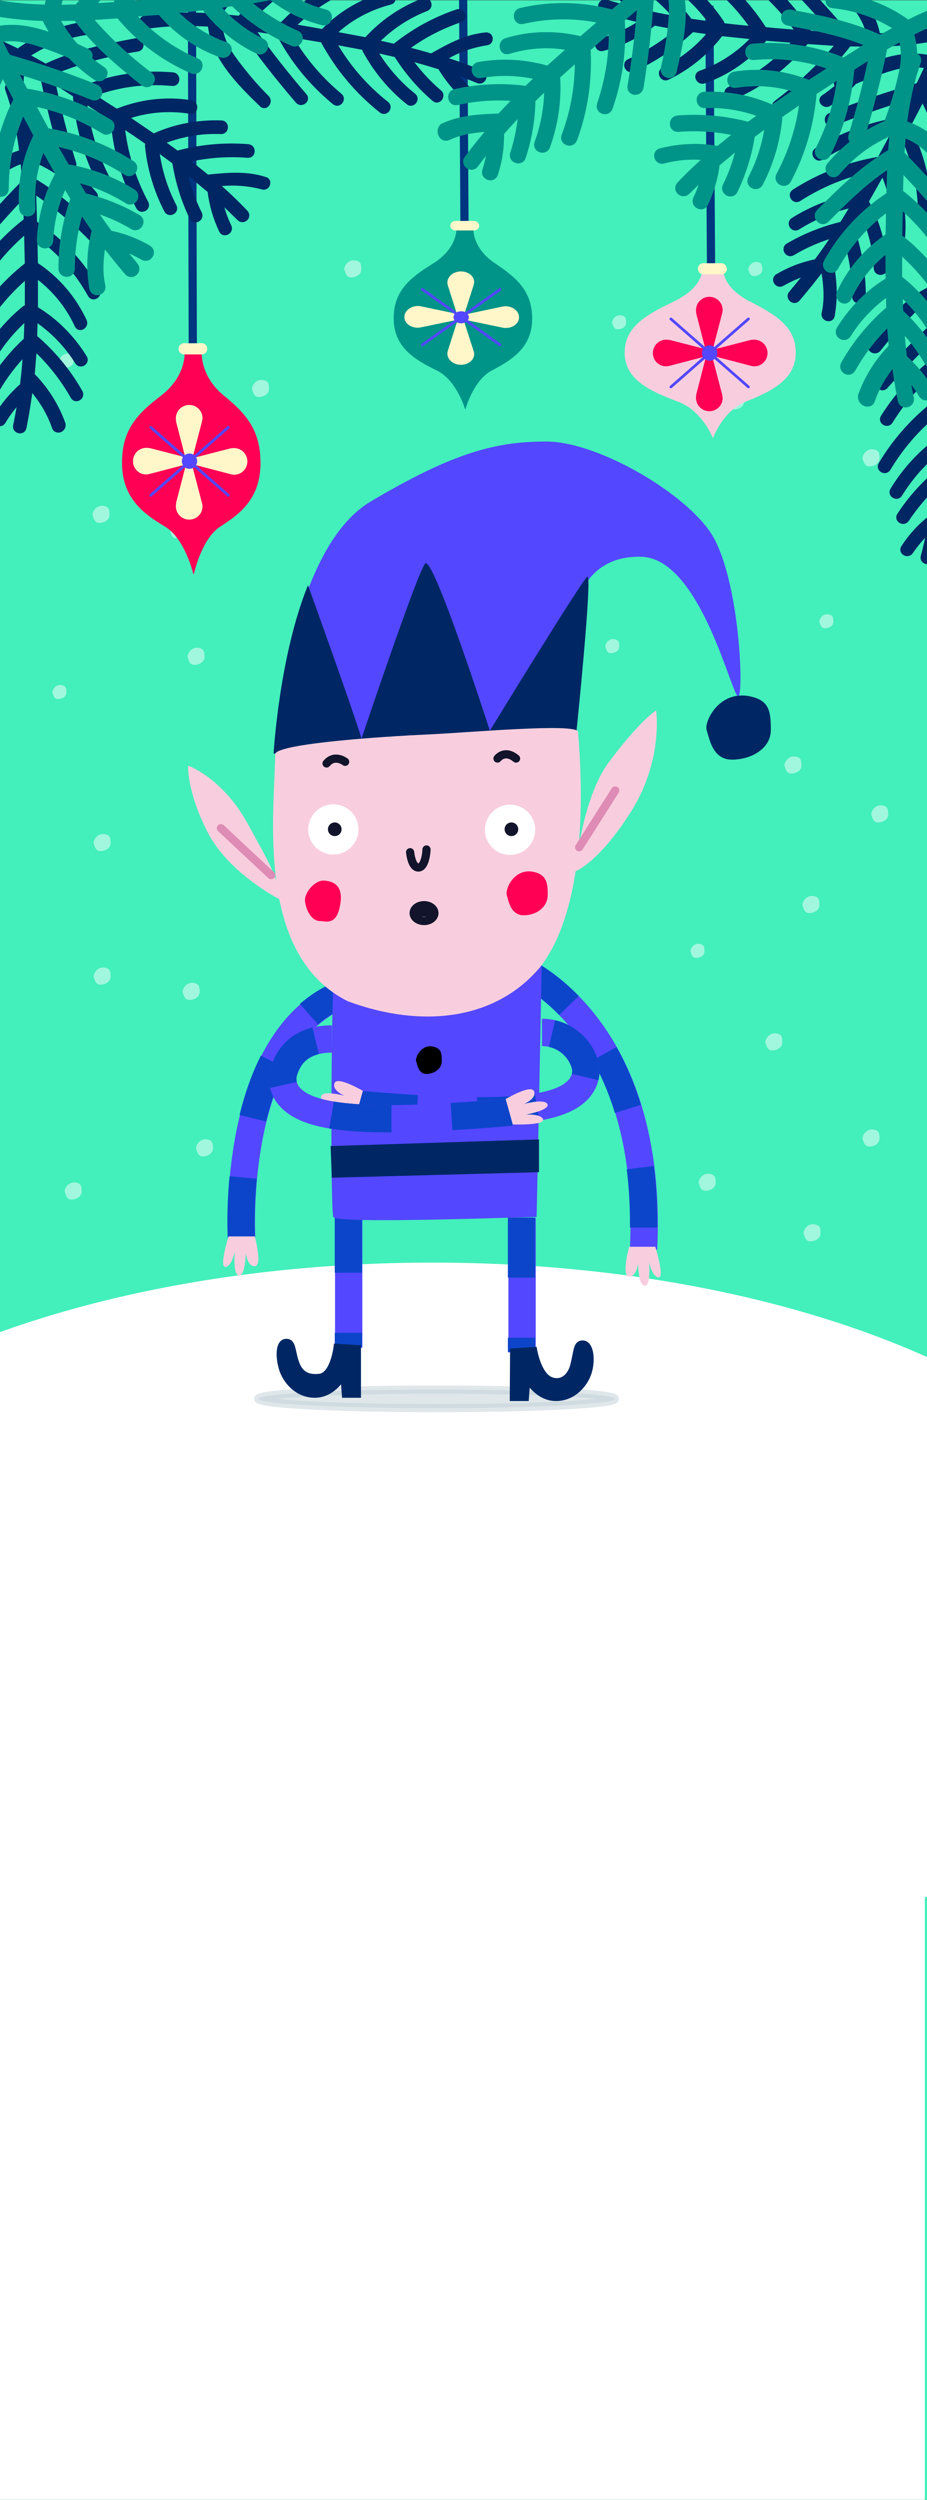 <?xml version="1.0" encoding="utf-8"?>
<!-- Generator: Adobe Illustrator 27.0.1, SVG Export Plug-In . SVG Version: 6.00 Build 0)  -->
<svg version="1.1" id="Livello_1" xmlns="http://www.w3.org/2000/svg" xmlns:xlink="http://www.w3.org/1999/xlink" x="0px" y="0px"
	 viewBox="0 0 339.5 915.5" enable-background="new 0 0 339.5 915.5" xml:space="preserve">
<rect x="0" y="0" width="339.5" height="915.5" fill="#333333" stroke="none"/>
<path fill="#43EFBB" d="M-0.5,0.1h340v1032.6h-340V0.1z"/>
<path id="bg" fill="#FFFFFF" d="M427.9,595.8c0-73.7-120.6-133.4-269.5-133.4S-111,522.1-111,595.8c0,43.5,42.2,82.2,107.4,106.6
	v334.3h342.3V694.9C393.4,670.5,427.9,635.1,427.9,595.8L427.9,595.8z"/>
<ellipse id="ombra" opacity="0.5" fill="#C1D1D6" stroke="#C1D1D6" stroke-width="3" stroke-linecap="round" stroke-linejoin="round" stroke-miterlimit="10" enable-background="new    " cx="159.9" cy="512.3" rx="65.3" ry="3.4"/>
<g id="Neve_5_" opacity="0.5">
	<path fill="#FFFFFF" d="M270.5,143.8c-3-0.6-4.4,2.5-4.2,3.3c0.3,0.8,0.6,2.9,2.4,2.9s3.8-1,3.8-2.9S272.4,144.2,270.5,143.8
		L270.5,143.8z M320.1,164.6c-3-0.6-4.4,2.5-4.2,3.3c0.3,0.8,0.6,2.9,2.4,2.9s3.8-1,3.8-2.9S322,165,320.1,164.6L320.1,164.6z
		 M38.1,185.3c-3-0.6-4.4,2.5-4.2,3.3c0.3,0.8,0.6,2.9,2.4,2.9c1.8,0,3.8-1,3.8-2.9S40,185.7,38.1,185.3z M96.5,139.2
		c-3-0.6-4.4,2.5-4.2,3.3c0.3,0.8,0.6,2.9,2.4,2.9s3.8-1,3.8-2.9S98.4,139.6,96.5,139.2z M323.3,295c-3-0.6-4.4,2.5-4.2,3.3
		c0.3,0.8,0.6,2.9,2.4,2.9s3.8-1,3.8-2.9S325.1,295.4,323.3,295L323.3,295z M284.5,378.5c-3-0.6-4.4,2.5-4.2,3.3
		c0.3,0.8,0.6,2.9,2.4,2.9s3.8-1,3.8-2.9S286.4,378.9,284.5,378.5L284.5,378.5z M298.1,328.2c-3-0.6-4.4,2.5-4.2,3.3
		c0.3,0.8,0.6,2.9,2.4,2.9s3.8-1,3.8-2.9S300,328.6,298.1,328.2L298.1,328.2z M72.9,237.3c-3-0.6-4.4,2.5-4.2,3.3
		c0.3,0.8,0.6,2.9,2.4,2.9s3.8-1,3.8-2.9S74.7,237.7,72.9,237.3z M27.9,433.1c-3-0.6-4.4,2.5-4.2,3.3c0.3,0.8,0.6,2.9,2.4,2.9
		s3.8-1,3.8-2.9S29.8,433.5,27.9,433.1z M227.6,115.5c-2.4-0.5-3.6,2.1-3.4,2.7c0.2,0.7,0.5,2.4,2,2.4s3.1-0.8,3.1-2.4
		C229.3,116.7,229.2,115.8,227.6,115.5L227.6,115.5z M277.5,96c-2.4-0.5-3.6,2.1-3.4,2.7c0.2,0.7,0.5,2.4,2,2.4s3.1-0.8,3.1-2.4
		C279.1,97.2,279,96.3,277.5,96z M25.2,129.6c-2.4-0.5-3.6,2.1-3.4,2.7c0.2,0.7,0.5,2.4,2,2.4s3.1-0.8,3.1-2.4
		S26.7,129.9,25.2,129.6z M176.8,124.4c-2.4-0.5-3.6,2.1-3.4,2.7c0.2,0.7,0.5,2.4,2,2.4s3.1-0.8,3.1-2.4
		C178.4,125.6,178.3,124.7,176.8,124.4L176.8,124.4z M225.1,234.1c-2.4-0.5-3.6,2.1-3.4,2.7c0.2,0.7,0.5,2.4,2,2.4s3.1-0.8,3.1-2.4
		S226.6,234.4,225.1,234.1L225.1,234.1z M256.3,345.7c-2.4-0.5-3.6,2.1-3.4,2.7c0.2,0.7,0.5,2.4,2,2.4s3.1-0.8,3.1-2.4
		S257.9,346,256.3,345.7z M303.5,225c-2.4-0.5-3.6,2.1-3.4,2.7c0.2,0.7,0.5,2.4,2,2.4s3.1-0.8,3.1-2.4S305.1,225.4,303.5,225z
		 M65.8,192c-2.4-0.5-3.6,2.1-3.4,2.7c0.2,0.7,0.5,2.4,2,2.4s3.1-0.8,3.1-2.4S67.3,192.4,65.8,192z M22.6,250.9
		c-2.4-0.5-3.6,2.1-3.4,2.7c0.2,0.7,0.5,2.4,2,2.4s3.1-0.8,3.1-2.4S24.2,251.3,22.6,250.9z M291.5,277.1c-3-0.6-4.4,2.5-4.2,3.3
		c0.3,0.8,0.6,2.9,2.4,2.9s3.8-1,3.8-2.9S293.4,277.5,291.5,277.1L291.5,277.1z M76,417.3c-3-0.6-4.4,2.5-4.2,3.3
		c0.3,0.8,0.6,2.9,2.4,2.9s3.8-1,3.8-2.9S77.8,417.7,76,417.3z M38.5,305.5c-3-0.6-4.4,2.5-4.2,3.3c0.3,0.8,0.6,2.9,2.4,2.9
		c1.8,0,3.8-1,3.8-2.9C40.5,307,40.4,305.9,38.5,305.5z M130.3,95.4c-3-0.6-4.4,2.5-4.2,3.3c0.3,0.8,0.6,2.9,2.4,2.9
		c1.8,0,3.8-1,3.8-2.9S132.2,95.8,130.3,95.4z M260.1,429.9c-3-0.6-4.4,2.5-4.2,3.3c0.3,0.8,0.6,2.9,2.4,2.9c1.8,0,3.8-1,3.8-2.9
		S261.9,430.3,260.1,429.9z M320.1,413.7c-3-0.6-4.4,2.5-4.2,3.3c0.3,0.8,0.6,2.9,2.4,2.9s3.8-1,3.8-2.9S322,414.1,320.1,413.7
		L320.1,413.7z M298.5,448.4c-3-0.6-4.4,2.5-4.2,3.3c0.3,0.8,0.6,2.9,2.4,2.9s3.8-1,3.8-2.9S300.4,448.8,298.5,448.4L298.5,448.4z
		 M71.1,360c-3-0.6-4.4,2.5-4.2,3.3c0.3,0.8,0.6,2.9,2.4,2.9s3.8-1,3.8-2.9S73,360.4,71.1,360z M38.5,354.4c-3-0.6-4.4,2.5-4.2,3.3
		c0.3,0.8,0.6,2.9,2.4,2.9c1.8,0,3.8-1,3.8-2.9S40.4,354.8,38.5,354.4z"/>
</g>
<g id="gamba_x5F_dex_3_">
	<path fill="none" stroke="#5347FF" stroke-width="10" stroke-miterlimit="10" d="M127.7,444.3v49.3"/>
	<path fill="none" stroke="#0C45CA" stroke-width="10" stroke-miterlimit="10" stroke-dasharray="22" d="M127.6,444.1v49.2"/>
	<path id="Scarpa_dex_2_" fill="#002764" stroke="#002764" stroke-width="2" stroke-miterlimit="10" d="M131.1,493.6l-7.9-0.5
		c0,0-1.2,10.4-6.1,11s-7.4-1.4-8.7-5.5c-1.3-4-1-7.3-3.5-7.3c-3,0-3.1,5.3-1.8,9.8c1.2,4.3,5.5,9.8,12.2,9.8s10.4-6.7,10.4-6.7
		l0.5,6.7h5v-17.3H131.1z"/>
</g>
<g id="braccio_x5F_six_x5F_1_4_">
	<path fill="none" stroke="#5347FF" stroke-width="10" stroke-miterlimit="10" d="M191,355.4c0,0,48.6,20.1,44.7,102.1"/>
	<path fill="none" stroke="#0C45CA" stroke-width="10" stroke-miterlimit="10" stroke-dasharray="22" d="M190.8,355.2
		c0,0,48.6,20.1,44.7,102.1"/>
	<path id="mano_six_7_" fill="#F8CEDE" d="M230.4,456.6h9.6c0,0,3.5,11.2,1.2,11.2s-3.5-5.6-3.5-5.6s0.8,8.9-1.6,8.7
		s-2.4-8.2-2.4-8.2s-0.6,5.1-3.4,4.8C227.5,467.2,230.4,456.6,230.4,456.6L230.4,456.6z"/>
</g>
<g id="braccio_x5F_dex_x5F_1_2_">
	<path fill="none" stroke="#5347FF" stroke-width="10" stroke-miterlimit="10" d="M88.5,453.4c0,0-4.3-73.8,37.8-89.6"/>
	<path fill="none" stroke="#0C45CA" stroke-width="10" stroke-miterlimit="10" stroke-dasharray="22" d="M88.4,453.2
		c0,0-4.3-73.8,37.8-89.6"/>
	<path fill="#F8CEDE" d="M93.3,452.8h-9.6c0,0-3.5,11.2-1.2,11.2s3.5-5.6,3.5-5.6s-0.8,8.9,1.6,8.7s2.4-8.2,2.4-8.2s0.6,5.1,3.4,4.8
		C96.2,463.4,93.3,452.8,93.3,452.8z"/>
</g>
<g id="gamba_x5F_six_3_">
	<path fill="none" stroke="#5347FF" stroke-width="10" stroke-miterlimit="10" d="M191.2,446.1v49.2"/>
	<path fill="none" stroke="#0C45CA" stroke-width="10" stroke-miterlimit="10" stroke-dasharray="22" d="M191,445.9v49.2"/>
	<path id="Scarpa_six_2_" fill="#002764" stroke="#002764" stroke-width="2" stroke-miterlimit="10" d="M187.8,494.8l7.9-0.5
		c0,0,1.5,9.2,6.1,11c4,1.5,7.1-1.3,8.1-5.5c1.3-5.2,1-7.9,3.5-7.9c3,0,3.7,5.9,2.4,10.4c-1.2,4.3-5.5,9.8-12.2,9.8
		s-10.4-6.7-10.4-6.7l-0.5,6.7h-5L187.8,494.8L187.8,494.8z"/>
</g>
<g id="Corpo_3_">
	<path fill="#5347FF" d="M198.6,343c0,0-2.1,108.3-2.1,102.7c0-0.2-73.3,2.7-74.4,0c-1.2-2.7-0.7-76.4,0-84.4"/>
	<path fill="#002764" stroke="#002764" stroke-miterlimit="10" d="M196.9,417.8v11l-74.9,2l-0.4-10.6L196.9,417.8z"/>
	<path d="M158.6,401.4c-4.5-1-6.7,4.1-6.3,5.3c0.4,1.3,0.9,4.6,3.6,4.7c2.8,0,5.8-1.7,5.8-4.7S161.5,402.1,158.6,401.4z
		 M158.7,383.3c-4.5-1-6.7,4.1-6.3,5.3c0.4,1.3,0.9,4.6,3.6,4.7s5.8-1.7,5.8-4.7C161.8,385.7,161.6,384,158.7,383.3z"/>
</g>
<g id="cappello_3_">
	<path fill="#5347FF" d="M100.5,276c0,0,4.4-74,35.2-92.3s46.3-22,64.4-22s49,17.6,59.7,32.7c10.7,15.1,12.7,57.9,10.7,60.5
		s-13.4-50.4-35.6-51c-22.1-0.6-24.8,20.2-26.2,25.8c-1.3,5.7-3.3,38.7-3.3,38.7L100.5,276z"/>
	<path fill="#002764" d="M100.2,276c0,0,2-35.6,12.6-61.7c0,0,17.3,48.1,19.6,56.2c0,0,20.4-60.8,23.3-64.1
		c2.9-3.4,23.7,61.2,23.7,61.2s33.7-55.1,35.7-56.4c2-1.3-4,57-4,56.8S100.2,276,100.2,276z M274.6,255
		c-11.3-2.3-16.8,9.4-15.8,12.4s2.1,10.7,9.1,10.8c6.9,0.1,14.4-3.9,14.4-10.8S281.8,256.5,274.6,255z"/>
</g>
<path id="viso" fill="#F8CEDE" d="M100.8,276c-0.3,22-7.3,73.8,26.6,90.7c27.3,10.1,54.2,6.8,70.4-12.5
	c17.3-22.3,15.6-65.9,13.9-86.2c-0.7-3.3-39.7,0.3-55.4,1C140.7,269.7,102.8,272.2,100.8,276L100.8,276z"/>
<path id="sopracciglia_00000161604010669950067670000010984130064246410889_" fill="none" stroke="#11142A" stroke-width="3" stroke-linecap="round" stroke-linejoin="round" stroke-miterlimit="10" d="
	M182.2,277.8c0,0,2.6-3.5,6.8,0 M126.4,279c0,0-3.8-3-6.8,0.6"/>
<g id="orecchio_dex_7_">
	<path fill="#F8CEDE" d="M210.7,319.1c0,0,2.4-26.8,12.3-40s15.3-17.6,17.3-18.9c0,0,2.7,18.3-9.3,37.2S210.7,319.1,210.7,319.1
		L210.7,319.1z"/>
	<path fill="none" stroke="#DE8BB5" stroke-width="3" stroke-linecap="round" stroke-linejoin="round" stroke-miterlimit="10" d="
		M212.1,310.3l13.2-20.8"/>
</g>
<g id="orecchio_dex_6_">
	<path fill="#F8CEDE" d="M68.9,280.4c0,0,12.6,4.4,21.9,21.4s9.3,16.6,12.6,28.1c0,0-19.1-9.4-27.2-24.8
		C68.3,289.8,68.9,280.4,68.9,280.4z"/>
	<path fill="none" stroke="#DE8BB5" stroke-width="3" stroke-linecap="round" stroke-linejoin="round" stroke-miterlimit="10" d="
		M99.3,320.5l-18.4-17.2"/>
</g>
<g id="facce_3_">
	
		<ellipse id="pupilla1" transform="matrix(0.98 -0.197 0.197 0.98 -57.442 29.986)" fill="#FFFFFF" cx="122.1" cy="303.9" rx="9.2" ry="9.2"/>
	<circle id="pupilla" fill="#FFFFFF" cx="186.8" cy="303.9" r="9.2"/>
	<circle id="Occhio_Dex_2_" fill="#11142A" cx="122.6" cy="303.7" r="2.5"/>
	<circle id="Occhio_six_2_" fill="#11142A" cx="187.3" cy="303.7" r="2.5"/>
	<ellipse id="guancia-dex" fill="#F8CEDE" cx="122.9" cy="323.8" rx="9" ry="9.3"/>
	<ellipse id="guancia-six" fill="#F8CEDE" cx="187.3" cy="323.8" rx="9" ry="9.3"/>
	
		<path id="Guancia_10_" fill="#FF0055" stroke="#FF0055" stroke-width="2" stroke-linecap="round" stroke-linejoin="round" stroke-miterlimit="10" d="
		M195.3,320.3c-6.3-1.4-9.3,5.6-8.7,7.4s1.2,6.4,5,6.5c3.9,0.1,8-2.3,8-6.5C199.6,323.6,199.3,321.2,195.3,320.3z"/>
	
		<path id="Guancia_7_" fill="#FF0055" stroke="#FF0055" stroke-width="2" stroke-linecap="round" stroke-linejoin="round" stroke-miterlimit="10" d="
		M118.9,323.5c2.4,0.3,5.9,1,4.7,7.7c-1.2,6.9-4.1,5.1-6.5,5.1s-4.1-3.7-4.4-6.3C112.4,327.4,116,323.1,118.9,323.5L118.9,323.5z"/>
	
		<path id="Naso_3_" fill="none" stroke="#11142A" stroke-width="3" stroke-linecap="round" stroke-linejoin="round" stroke-miterlimit="10" d="
		M150.2,312.1c0,0,0.5,5.6,3,5.6s3-5.6,3-6.6"/>
</g>
<g id="palla3_00000072247628281172191410000002514316008260975246_">
	<path fill="#F8CEDE" d="M274.8,110.5c-10.2-5.2-9.9-11.5-9.9-11.5h-7.8c0,0,0.4,6.3-10.5,11.5s-18.2,9.7-17.8,19.4
		s10.5,13.8,19.5,17.2c9,3.4,12.7,13.2,12.7,13.2h0.2c0,0,3.5-9.8,11.9-13.2s17.9-7.5,18.3-17.2S285,115.7,274.8,110.5z"/>
	<g id="fiore_x5F_1_00000008122654561130254000000007464364449878058158_">
		<path fill="#FF0055" d="M258.1,130.6l-13,3.4c-3,0.8-6-1.5-6-4.7c0-2.8,2.3-5,5.1-4.9c0.4,0,0.8,0.1,1.1,0.1l12.8,3.3V130.6z
			 M262.1,130.6l13,3.4c3,0.8,6-1.5,6-4.7c0-2.8-2.3-5-5.1-4.9c-0.4,0-0.8,0.1-1.1,0.1l-12.8,3.3V130.6z M261.1,131.6l3.4,13
			c0.8,3-1.5,6-4.7,6c-2.8,0-5-2.3-4.9-5.1c0-0.4,0.1-0.8,0.1-1.1l3.3-12.8H261.1L261.1,131.6z M261.1,127.7l3.4-13
			c0.8-3-1.5-6-4.7-6c-2.8,0-5,2.3-4.9,5.1c0,0.4,0.1,0.8,0.1,1.1l3.3,12.8H261.1L261.1,127.7z"/>
		<circle fill="#5347FF" cx="259.9" cy="129.3" r="2.8"/>
		<path fill="none" stroke="#5347FF" stroke-linecap="round" stroke-linejoin="round" stroke-miterlimit="10" d="M274.1,141.7
			l-28.4-24.9 M245.7,141.7l28.4-24.9"/>
	</g>
	<path fill="#FFF6C9" d="M264.2,96.4h-6.7c-1,0-1.9,0.9-1.9,2v0.1c0,1.1,0.9,2,1.9,2h6.8c1,0,1.9-0.9,1.9-2v-0.1
		C266.1,97.3,265.3,96.4,264.2,96.4L264.2,96.4z"/>
	<path fill="none" stroke="#003580" stroke-width="3" stroke-miterlimit="10" d="M260.4,96.4l-0.6-94.3"/>
</g>
<g id="palla1_00000097480054335190640480000016587025789635407244_">
	<path fill="#FF0055" d="M81.9,144.8c-8.3-6.8-8-15.1-8-15.1h-6.3c0,0,0.3,8.3-8.5,15.1c-8.9,6.8-14.7,12.7-14.4,25.5
		c0.3,12.7,8.5,18.2,15.8,22.6c7.3,4.4,10.3,17.3,10.3,17.3H71c0,0,2.8-12.9,9.6-17.3s14.5-9.8,14.8-22.6
		C95.6,157.6,90.2,151.6,81.9,144.8z"/>
	<path fill="#FFF6C9" d="M74,125.7h-6.7c-1,0-1.9,0.9-1.9,2v0.1c0,1.1,0.9,2,1.9,2H74c1,0,1.9-0.9,1.9-2v-0.1
		C75.9,126.6,75,125.7,74,125.7z"/>
	<path fill="none" stroke="#003580" stroke-width="3" stroke-miterlimit="10" d="M70.6,125.7L70-128.6"/>
	<g id="fiore_x5F_1_00000170262435626706833100000007852553967236660376_">
		<path fill="#FFF6C9" d="M67.7,170.2l-13,3.4c-3,0.8-6-1.5-6-4.7c0-2.8,2.3-5,5.1-4.9c0.4,0,0.8,0.1,1.1,0.1l12.8,3.3V170.2z
			 M71.6,170.3l13,3.4c3,0.8,6-1.5,6-4.7c0-2.8-2.3-5-5.1-4.9c-0.4,0-0.8,0.1-1.1,0.1l-12.8,3.3V170.3z M70.6,171.3l3.4,13
			c0.8,3-1.5,6-4.7,6c-2.8,0-5-2.3-4.9-5.1c0-0.4,0.1-0.8,0.1-1.1l3.3-12.8C67.8,171.3,70.6,171.3,70.6,171.3z M70.6,167.3l3.4-13
			c0.8-3-1.5-6-4.7-6c-2.8,0-5,2.3-4.9,5.1c0,0.4,0.1,0.8,0.1,1.1l3.3,12.8C67.8,167.3,70.6,167.3,70.6,167.3z"/>
		<circle fill="#5347FF" cx="69.4" cy="168.9" r="2.8"/>
		<path fill="none" stroke="#5347FF" stroke-linecap="round" stroke-linejoin="round" stroke-miterlimit="10" d="M83.6,181.4
			l-28.4-24.9 M55.2,181.4l28.4-24.9"/>
	</g>
</g>
<g id="palla2_00000045599983772305653770000001294867625005027970_">
	<path fill="#009488" d="M181.4,96.5c-8.3-5.5-8-12.3-8-12.3h-6.3c0,0,0.3,6.8-8.5,12.3c-8.9,5.5-14.7,10.4-14.4,20.8
		s8.5,14.8,15.8,18.4c7.3,3.6,10.3,14.1,10.3,14.1h0.2c0,0,2.8-10.5,9.6-14.1s14.5-8,14.8-18.4C195.1,106.9,189.6,102,181.4,96.5
		L181.4,96.5z"/>
	<path fill="#FFF6C9" d="M173.5,80.9h-6.7c-1,0-1.9,0.7-1.9,1.7v0.1c0,0.9,0.9,1.7,1.9,1.7h6.8c1,0,1.9-0.7,1.9-1.7v-0.1
		C175.4,81.6,174.5,80.9,173.5,80.9z"/>
	<path fill="none" stroke="#003580" stroke-width="3" stroke-miterlimit="10" d="M170.1,80.9l-0.6-101.4"/>
	<g id="fiore_x5F_1_00000131355601476782554000000005850773989523354786_">
		<path fill="#FFF6C9" d="M167.1,117.2l-13,2.7c-3,0.6-6-1.2-6-3.8c0-2.6,3.1-4.6,6.2-3.9l12.8,2.7
			C167.1,114.9,167.1,117.2,167.1,117.2z M171.1,117.3l13,2.7c3,0.6,6-1.2,6-3.8c0-2.6-3.1-4.6-6.2-3.9l-12.8,2.7
			C171.1,115,171.1,117.3,171.1,117.3z M170.1,118.1l3.4,10.6c0.8,2.5-1.5,4.9-4.7,4.9s-5.6-2.5-4.8-5.1l3.3-10.4L170.1,118.1
			L170.1,118.1z M170.1,114.9l3.4-10.6c0.8-2.5-1.5-4.9-4.7-4.9s-5.6,2.5-4.8,5.1l3.3,10.4H170.1z"/>
		<ellipse fill="#5347FF" cx="168.9" cy="116.2" rx="2.8" ry="2.2"/>
		<path fill="none" stroke="#5347FF" stroke-linecap="round" stroke-linejoin="round" stroke-miterlimit="10" d="M183.1,126.3
			L154.7,106 M154.7,126.3l28.4-20.3"/>
	</g>
</g>
<g id="rami2">
	
		<path id="pino_x5F_1_5_" fill="#002764" stroke="#002764" stroke-width="2" stroke-linecap="round" stroke-linejoin="round" stroke-miterlimit="10" d="
		M178.2,15.6c-5.8,0.9-11.3,2.9-16.2,6c4.8,1.5,9.6,3.2,14.3,5.2c1.8,0.7,0.6,3.4-1.2,2.7c-3.1-1.3-6.3-2.5-9.5-3.6
		c2,2.9,4.4,5.6,7.2,8c1.4,1.2-0.4,3.6-1.8,2.3c-3.8-3.3-7.1-7.2-9.7-11.6l-0.1-0.1c-3.9-1.2-7.9-2.4-11.9-3.4
		c3.3,4.7,7.1,9,11.6,12.8c1.4,1.2-0.4,3.6-1.8,2.3c-5.4-4.6-10-10-13.8-16l-0.1-0.2l-8.4-1.9c3.8,6.5,8.7,12.3,14.6,17
		c1.5,1.2-0.4,3.5-1.8,2.3c-6.5-5.2-11.8-11.6-15.8-18.9c-0.2-0.4-0.2-0.8-0.2-1.1l-11.7-2.2c5,8.9,11.6,16.6,19.6,22.9
		c1.5,1.2-0.3,3.5-1.8,2.3c-8.8-7-16-15.6-21.3-25.5l-0.1-0.3l-4.2-0.7l-8.5-1.4c4.8,8.6,11.2,16.3,18.8,22.6
		c1.5,1.2-0.4,3.5-1.8,2.3c-8.4-6.9-15.4-15.4-20.4-25.1l-0.1-0.4l-10-1.5c6.1,8.6,12.6,16.9,19.4,24.8c1.2,1.4-1.2,3.2-2.4,1.7
		c-7.3-8.5-14.2-17.3-20.6-26.5l-0.2-0.6L80.4,9c0.5,5.3,2.6,9.2,5.8,13.5c3.5,4.7,7.3,9.2,11.5,13.4c1.3,1.3-0.5,3.7-1.8,2.3
		c-8.3-8-17.9-17.6-18.8-29.4c-7.9-0.5-15.8-0.4-23.6,0.8c-1.9,0.3-2.2-2.7-0.3-2.9c7.7-1.2,15.5-1.3,23.2-0.9
		c5-8.5,11.9-15.4,20.5-20.2c1.6-0.9,3.4,1.5,1.7,2.4c-7.7,4.3-14.3,10.5-19,18l8.2,0.8C95.5-1.9,105-8.5,114.5-15
		c1.6-1.1,3.3,1.3,1.7,2.4c-8.8,6-17.6,12-24.8,19.9l12,1.8C111.2,0.8,121-5.4,131.8-9c1.8-0.6,2.9,2.2,1,2.8
		C123-3,114.2,2.4,106.9,9.7l7.5,1.3l3.9,0.7c6.4-6.7,14.6-11.5,23.6-13.8c1.8-0.5,2.9,2.3,1,2.8c-8,2.1-15.2,6-21.1,11.7l12.4,2.3
		c5.7-6.4,12.9-11.3,20.9-14.4c1.8-0.7,2.8,2.1,1,2.8c-7,2.7-13.4,7-18.6,12.4l7,1.6l0.1-0.1c6.8-5.5,14.6-9.8,22.9-12.6
		c1.8-0.6,2.9,2.2,1,2.8c-7.3,2.5-14.2,6.1-20.3,10.8c3.4,0.8,6.7,1.7,10,2.7l0.4-0.4c6-3.4,12.1-6.7,19.1-7.4
		C179.8,12.5,180.1,15.4,178.2,15.6z"/>
	
		<path id="pino_x5F_2_5_" fill="#002764" stroke="#002764" stroke-width="2" stroke-linecap="round" stroke-linejoin="round" stroke-miterlimit="10" d="
		M96.1,68.4c-5.6-1.5-11.5-1.8-17.2-1c3.8,3.3,7.5,6.8,11,10.5c1.3,1.4-0.8,3.4-2.2,2l-7.3-7.1c0.7,3.5,1.8,6.9,3.4,10.2
		c0.8,1.7-1.8,3.1-2.6,1.4c-2.2-4.6-3.6-9.5-4.2-14.5v-0.1l-9.5-7.9c1.1,5.7,2.9,11.2,5.5,16.4c0.8,1.7-1.8,3.1-2.6,1.4
		c-3.1-6.4-5.2-13.2-6.3-20.2v-0.2l-6.9-5.1c0.9,7.5,3,14.7,6.5,21.4c0.9,1.7-1.7,3.1-2.6,1.4c-3.8-7.3-6.2-15.4-7-23.6
		c0-0.4,0.1-0.8,0.3-1.1c-3.2-2.3-6.5-4.5-9.8-6.7c1,10.1,4,19.8,8.8,28.8c0.9,1.7-1.7,3.1-2.6,1.4c-5.3-9.9-8.4-20.7-9.3-31.9v-0.3
		L38,41.3l-7.2-4.7c0.9,9.9,3.7,19.4,8.2,28.3c0.9,1.7-1.8,3.1-2.6,1.4c-5-9.8-7.8-20.3-8.7-31.2v-0.4c-2.8-1.8-5.7-3.7-8.6-5.4
		c2.1,10.3,4.7,20.5,7.8,30.5c0.6,1.8-2.3,2.5-2.9,0.6c-3.3-10.7-6.1-21.6-8.3-32.6v-0.6l-6.9-3.9c-1.7,5-1.3,9.4-0.1,14.7
		c1.3,5.7,3,11.4,5.1,16.9c0.7,1.8-1.9,3.2-2.6,1.4c-4-10.6-9-23.2-5.1-34.4c-7-3.6-14.3-6.7-22-8.7c-1.8-0.5-0.9-3.3,0.9-2.8
		c7.5,2,14.7,5,21.6,8.5c7.9-5.8,17.2-9.3,26.9-10.3c1.9-0.2,2.5,2.7,0.6,2.9c-8.9,0.9-17.3,3.9-24.6,8.9l7.2,4
		c10.5-5,21.8-7.3,33.1-9.4c1.9-0.3,2.5,2.5,0.6,2.9c-10.5,1.5-20.8,4.3-30.7,8.3L30,32.7c10.5-4.4,21.9-6.2,33.3-5.2
		c1.9,0.2,1.8,3.1-0.1,3c-10.3-1-20.5,0.4-30.1,4.2c3.1,2.1,6.3,4.2,9.6,6.2c8.6-3.5,18-4.7,27.2-3.2c1.9,0.3,1.7,3.3-0.1,3
		c-8.1-1.3-16.3-0.6-24,2.2L56.2,50c7.8-3.6,16.3-5.2,24.9-4.9c1.9,0.1,1.8,3-0.1,3c-7.6-0.3-15,1-22,3.9l5.8,4.2h0.1
		c8.5-2.3,17.3-3.1,26-2.4c1.9,0.2,1.8,3.1-0.1,3c-7.7-0.6-15.4,0-22.9,1.8c2.7,2.1,5.4,4.3,8.1,6.5l0.6-0.2
		c6.9-0.7,13.8-1.3,20.5,0.9C98.8,66.2,97.9,69,96.1,68.4z"/>
	
		<path id="pino_x5F_3_5_" fill="#002764" stroke="#002764" stroke-width="2" stroke-linecap="round" stroke-linejoin="round" stroke-miterlimit="10" d="
		M220.1,14.9c5.6-1.4,10.9-3.8,15.6-7.3c-4.9-1.1-9.8-2.4-14.7-3.9c-1.8-0.6-0.9-3.4,1-2.8l9.8,2.8c-2.3-2.8-4.9-5.2-7.8-7.4
		c-1.5-1.1,0.1-3.6,1.6-2.5c4.2,3,7.8,6.7,10.7,10.9c4,0.9,8.1,1.7,12.1,2.4c-3.7-4.5-7.9-8.4-12.6-11.8c-1.5-1.1,0.1-3.6,1.6-2.5
		c5.7,4.1,10.8,9.1,15.1,14.8l0.1,0.2l8.5,1.2c-4.3-6.2-9.7-11.5-15.9-15.7c-1.6-1.1,0.1-3.5,1.6-2.5c6.9,4.7,12.8,10.6,17.4,17.5
		c0.2,0.4,0.3,0.8,0.2,1.1c3.9,0.5,7.9,0.9,11.8,1.2c-5.7-8.4-13-15.6-21.4-21.2c-1.6-1.1,0.1-3.5,1.6-2.5
		c9.3,6.2,17.3,14.3,23.3,23.7l0.2,0.3l4.2,0.4l8.6,0.7c-5.5-8.2-12.5-15.3-20.6-21c-1.6-1.1,0.1-3.5,1.6-2.5
		c9,6.2,16.5,14.1,22.5,23.3l0.2,0.4l10.1,0.7c-6.8-8-13.9-15.8-21.4-23.1c-1.4-1.3,0.9-3.3,2.2-1.9c8,7.9,15.6,16.1,22.8,24.7
		l0.3,0.5l8,0.2c-0.9-5.2-3.4-8.9-6.9-13c-3.9-4.4-8.1-8.5-12.5-12.4c-1.4-1.2,0.2-3.7,1.6-2.5c8.6,7.4,18.9,16.1,20.8,27.8
		c7.9-0.2,15.7-0.9,23.5-2.8c1.9-0.4,2.4,2.5,0.5,2.9c-7.6,1.8-15.3,2.6-23.1,2.8c-4.2,8.8-10.6,16.3-18.7,21.8
		c-1.6,1.1-3.5-1.2-1.9-2.2c7.4-5,13.4-11.6,17.4-19.6l-8.2-0.1c-7.1,9.1-15.4,17.2-24.7,24c-1.5,1.2-3.4-1-1.9-2.2
		c8.5-6.4,16.3-13.7,23.1-21.9l-12.1-0.8c-7.2,8.9-16.4,15.9-26.9,20.4c-1.7,0.7-3-1.9-1.3-2.7c9.5-4,17.8-10.2,24.5-18l-7.5-0.6
		l-3.9-0.3c-5.9,7.2-13.6,12.6-22.4,15.7c-1.8,0.6-3.1-2-1.3-2.7c7.7-2.7,14.6-7.3,20.1-13.4L264,12.2c-5.2,6.9-11.9,12.4-19.6,16.1
		c-1.7,0.8-3-1.8-1.3-2.7c6.8-3.3,12.7-8,17.5-13.9c-2.4-0.3-4.7-0.6-7.1-1l-0.1,0.1c-6.4,6-13.7,10.9-21.7,14.5
		c-1.7,0.8-3-1.9-1.3-2.7c7.1-3.1,13.6-7.3,19.3-12.4c-3.4-0.6-6.8-1.2-10.2-1.9l-0.4,0.4c-5.5,4.3-11.8,7.3-18.5,9
		C218.8,18.1,218.2,15.2,220.1,14.9L220.1,14.9z"/>
	
		<path id="pino_x5F_4_8_" fill="#002764" stroke="#002764" stroke-width="2" stroke-linecap="round" stroke-linejoin="round" stroke-miterlimit="10" d="
		M301.9,114.8c1.3-5.7,0.6-11.5-0.4-17.2c-3,4.1-6.2,8-9.5,11.9c-1.3,1.4-3.4-0.6-2.2-2l6.5-7.9c-3.4,1-6.7,2.4-9.9,4.2
		c-1.6,1-3.2-1.5-1.6-2.5c4.4-2.6,9.1-4.4,14.1-5.4h0.1c2.5-3.3,4.8-6.7,7.1-10.1c-5.6,1.6-10.9,3.8-15.9,6.8
		c-1.6,1-3.2-1.5-1.6-2.5c6.1-3.6,12.7-6.2,19.6-7.9h0.2l4.5-7.3c-7.4,1.4-14.4,4.3-20.8,8.3c-1.6,1-3.2-1.5-1.6-2.5
		c7-4.4,14.8-7.4,23-8.9c0.4-0.1,0.8,0,1.1,0.2l5.9-10.3c-10,1.8-19.5,5.6-28,11.1c-1.6,1-3.2-1.5-1.6-2.5c9.5-6.1,19.9-10,31-11.9
		h0.3l2-3.7l4.1-7.6c-9.8,1.7-19.1,5.3-27.5,10.5c-1.6,1-3.2-1.5-1.6-2.5c9.3-5.7,19.6-9.5,30.4-11.2h0.4l4.7-9
		c-10.1,3-20,6.4-29.8,10.3c-1.8,0.7-2.6-2.1-0.9-2.8c10.4-4.2,21-7.8,31.8-10.9l0.6-0.1l3.4-7.2c-5.1-1.2-9.5-0.5-14.7,1.1
		c-5.6,1.8-11.1,4-16.4,6.5c-1.7,0.8-3.3-1.7-1.6-2.5c10.2-4.9,22.4-10.9,33.9-7.9c3-7.3,5.5-14.8,6.9-22.6c0.3-1.9,3.2-1.2,2.9,0.7
		c-1.4,7.7-3.7,15.1-6.7,22.3c6.4,7.4,10.7,16.4,12.5,26c0.3,1.9-2.5,2.7-2.8,0.9c-1.6-8.7-5.3-16.9-10.9-23.8l-3.4,7.5
		c5.9,10,9,21.1,12,32.3c0.5,1.8-2.3,2.7-2.8,0.9c-2.4-10.4-6-20.4-10.8-29.9l-5.6,10.7c5.3,10.1,8,21.3,7.9,32.7c0,1.9-3,2-3,0.1
		c0.1-10.3-2.1-20.4-6.6-29.7l-3.6,6.7l-1.9,3.5c4.2,8.3,6.1,17.5,5.4,26.8c-0.1,1.9-3.1,2-3,0.1c0.6-8.2-0.8-16.3-4.2-23.8l-6.2,11
		c4.2,7.5,6.5,15.8,6.9,24.4c0.1,1.9-2.9,2-3,0.1c-0.3-7.5-2.2-14.9-5.7-21.6l-3.7,6.1v0.1c3,8.3,4.5,16.9,4.5,25.7c0,1.9-3,2-3,0.1
		c0-7.8-1.2-15.3-3.6-22.7l-5.8,8.6l0.2,0.5c1.7,6.7,2,13.7,0.8,20.5C304.4,117.4,301.5,116.7,301.9,114.8L301.9,114.8z"/>
	
		<path id="pino_x5F_5_5_" fill="#002764" stroke="#002764" stroke-width="2" stroke-linecap="round" stroke-linejoin="round" stroke-miterlimit="10" d="
		M20,156.4c-1.9-5.5-5-10.5-8.9-14.8c-0.6,5-1.4,10-2.4,15c-0.4,1.9-3.3,1.2-2.9-0.7c0.7-3.3,1.3-6.7,1.8-10
		c-2.5,2.6-4.7,5.4-6.5,8.5c-1,1.6-3.6,0.3-2.6-1.4c2.6-4.4,5.8-8.3,9.7-11.7l0.1-0.1c0.5-4.1,0.9-8.2,1.1-12.3
		c-4.1,4.1-7.6,8.7-10.5,13.7c-1,1.6-3.6,0.3-2.6-1.4c3.6-6.2,8-11.7,13.2-16.5l0.2-0.1L10,116c-5.7,4.9-10.4,10.8-14,17.4
		c-0.9,1.7-3.5,0.3-2.6-1.4c3.9-7.3,9.2-13.8,15.6-19c0.3-0.3,0.7-0.4,1.1-0.4v-11.9c-7.8,6.5-14.2,14.5-18.9,23.5
		c-0.9,1.7-3.5,0.3-2.6-1.4c5.2-9.9,12.4-18.7,21.2-25.6l0.3-0.2L10,92.8l-0.2-8.6c-7.6,6.3-14,14-18.7,22.7
		c-0.9,1.7-3.5,0.3-2.6-1.4c5.3-9.6,12.5-18,21.2-24.7L9.3,70.6C2,78.2-4.9,86.1-11.5,94.3c-1.2,1.5-3.3-0.5-2.2-2
		c7-8.8,14.4-17.2,22.3-25.2c0.2-0.2,0.3-0.3,0.5-0.3l-0.6-8C3.7,60.3-0.6,63.1-3.8,67c-4,4.3-7.7,8.9-11.1,13.7
		c-1.1,1.5-3.7,0.2-2.6-1.4C-11,70.1-3.4,58.9,8.1,55.8c-1-7.8-2.5-15.6-5.2-23.1c-0.6-1.8,2.2-2.6,2.8-0.8c2.6,7.4,4.2,15,5.2,22.7
		c9.2,3.3,17.3,8.9,23.6,16.4c1.2,1.4-0.8,3.6-2,2.2c-5.7-6.8-12.9-12.1-21.2-15.3l0.7,8.2C22,71.9,30.3,80,38.4,88.2
		c1.3,1.3-0.7,3.5-2,2.2c-7.2-7.8-15.3-14.8-24.2-20.7l0.4,12.1c9.6,6.2,17.5,14.6,23,24.6c0.9,1.7-1.6,3.2-2.5,1.5
		c-5-9-11.9-16.7-20.4-22.5l0.1,7.6l0.1,3.9c7.8,5.1,14,12.3,17.9,20.7c0.8,1.7-1.7,3.3-2.5,1.5c-3.4-7.4-8.7-13.8-15.4-18.6v12.6
		c7.4,4.4,13.5,10.6,18,17.9c1,1.6-1.5,3.2-2.5,1.5c-4-6.4-9.3-11.8-15.6-16l-0.2,7.1h0.1c6.7,5.7,12.3,12.5,16.6,20.1
		c0.9,1.7-1.6,3.2-2.5,1.5c-3.8-6.7-8.6-12.8-14.3-18l-0.8,10.3l0.5,0.4c4.8,5,8.5,10.9,10.8,17.4C23.4,157.4,20.6,158.3,20,156.4
		L20,156.4z"/>
	
		<path id="pino_x5F_4_7_" fill="#002764" stroke="#002764" stroke-width="2" stroke-linecap="round" stroke-linejoin="round" stroke-miterlimit="10" d="
		M352.2,204.9c-1.6-5.5-4.3-10.7-8-15.2c-0.9,5-1.9,9.9-3.2,14.9c-0.5,1.8-3.3,1-2.8-0.8c0.9-3.3,1.6-6.6,2.3-9.9
		c-2.6,2.4-5,5.1-7,8.1c-1.1,1.6-3.6,0.1-2.5-1.5c2.8-4.3,6.2-8,10.3-11.1l0.1-0.1c0.7-4.1,1.3-8.1,1.8-12.2
		c-4.3,3.9-8,8.3-11.2,13.1c-1,1.6-3.6,0.1-2.5-1.5c3.9-6,8.6-11.2,14-15.8l0.2-0.1l0.8-8.5c-6,4.6-11,10.2-15,16.7
		c-1,1.6-3.5,0.1-2.5-1.5c4.3-7.1,9.9-13.3,16.6-18.2c0.4-0.3,0.7-0.3,1.1-0.3c0.3-3.9,0.5-7.9,0.6-11.8
		c-8.1,6.1-14.9,13.7-20.1,22.4c-1,1.6-3.5,0.1-2.5-1.5c5.7-9.6,13.4-17.9,22.5-24.4l0.3-0.2l0.1-4.2l0.3-8.6
		c-8,5.9-14.7,13.2-19.9,21.6c-1,1.6-3.5,0.1-2.5-1.5c5.9-9.3,13.5-17.4,22.6-23.7l0.2-10.1c-7.7,7.2-15.1,14.7-22.1,22.5
		c-1.3,1.4-3.3-0.7-2-2.1c7.5-8.4,15.3-16.3,23.6-23.9c0.2-0.2,0.3-0.3,0.5-0.3l-0.2-8c-4.8,1.2-9.2,3.8-12.6,7.5
		c-4.2,4.1-8.2,8.5-11.8,13.1c-1.2,1.5-3.7,0-2.5-1.5c7-8.9,15.2-19.7,26.8-22.1c-0.4-7.9-1.8-15.7-3.9-23.3
		c-0.5-1.8,2.3-2.5,2.9-0.7c2.2,7.5,3.4,15.2,3.9,22.9c9,3.8,16.8,9.8,22.7,17.7c1.1,1.5-1,3.6-2.1,2c-5.3-7.1-12.3-12.8-20.4-16.4
		l0.2,8.2c9.7,6.4,17.5,14.9,25.2,23.5c1.3,1.4-0.9,3.5-2.1,2c-7.1-7.9-14.2-15.9-23-22l-0.2,12.1c9.3,6.6,16.7,15.5,21.6,25.8
		c0.8,1.7-1.8,3.1-2.6,1.4c-4.5-9.3-11-17.3-19.2-23.6l-0.3,7.6l-0.1,3.9c7.5,5.5,13.3,13,16.8,21.6c0.7,1.7-1.9,3.2-2.6,1.4
		c-3-7.6-7.9-14.3-14.3-19.4l-0.7,12.6c7.1,4.8,12.9,11.3,17.1,18.8c0.9,1.7-1.7,3.1-2.6,1.4c-3.6-6.6-8.6-12.3-14.7-16.8L347,172
		h0.1c6.4,6,11.6,13.1,15.5,21c0.8,1.7-1.8,3.1-2.6,1.4c-3.4-7-7.9-13.2-13.3-18.7c-0.4,3.4-0.8,6.9-1.4,10.3l0.4,0.4
		c4.5,5.2,7.8,11.4,9.8,18C355.5,206.1,352.6,206.8,352.2,204.9L352.2,204.9z"/>
</g>
<g id="rami">
	<path id="pino_x5F_1_4_" fill="#009488" stroke="#009488" stroke-width="3" stroke-miterlimit="10" d="M164,49.9
		c5.3-2.5,11.1-3,16.9-3.3c-3.3,3.8-6.5,7.7-9.5,11.8c-1.1,1.5,1.3,3.2,2.4,1.7c2-2.7,4.1-5.4,6.3-8c-0.2,3.6-0.9,7.1-2,10.5
		c-0.6,1.8,2.2,2.8,2.8,1c1.6-4.9,2.3-9.8,2.2-15v-0.1c2.7-3.1,5.5-6.1,8.4-9.1c-0.4,5.8-1.4,11.5-3.2,17c-0.6,1.8,2.2,2.8,2.8,1
		c2.2-6.7,3.4-13.7,3.5-20.8v-0.2l6.2-6c0.2,7.6-1,15-3.6,22.1c-0.6,1.8,2.1,2.8,2.8,1c2.8-7.8,4.1-16.1,3.7-24.4
		c0-0.4-0.2-0.8-0.5-1l8.8-7.9c0.3,10.1-1.3,20.2-4.9,29.7c-0.7,1.8,2.1,2.8,2.8,1c3.9-10.5,5.5-21.7,4.9-32.9l-0.1-0.3
		c1.1-0.9,2.2-1.8,3.2-2.8l6.5-5.6c0.4,9.9-1.1,19.7-4.3,29.1c-0.6,1.8,2.1,2.8,2.8,1c3.6-10.3,5.1-21.2,4.4-32.1l-0.1-0.4
		c2.6-2.2,5.1-4.4,7.8-6.5c-0.7,10.5-2,20.9-3.7,31.3c-0.3,1.9,2.6,2.1,2.9,0.2c1.8-11.1,3.1-22.2,3.8-33.4l-0.1-0.6
		c2.1-1.7,4.2-3.3,6.4-4.8c2.3,4.8,2.5,9.2,2,14.6c-0.5,5.9-1.5,11.7-2.8,17.4c-0.4,1.8,2.3,2.9,2.8,1c2.6-11,5.8-24.2,0.4-34.8
		c6.5-4.5,13.3-8.5,20.6-11.6c1.8-0.7,0.5-3.4-1.3-2.7c-7.2,3-13.9,6.9-20.3,11.3c-8.6-4.7-18.2-7-28-6.6c-1.9,0.1-2.2,3-0.2,2.9
		c8.9-0.3,17.7,1.5,25.6,5.6l-6.6,5c-11-3.6-22.6-4.3-34.1-4.9c-1.9-0.1-2.2,2.9-0.2,2.9c10.6,0.5,21.3,1.1,31.6,4.1l-9.3,7.8
		c-11-3-22.5-3.3-33.7-0.7c-1.8,0.4-1.3,3.3,0.5,2.9c10-2.3,20.4-2.3,30.4,0.1l-5.7,4.9l-3,2.6c-9-2.3-18.5-2.2-27.4,0.5
		c-1.8,0.5-1.3,3.5,0.5,2.9c7.8-2.4,16.1-2.8,24.1-1l-9.4,8.4c-8.3-2.5-16.8-3-25.4-1.5c-1.9,0.3-1.3,3.2,0.5,2.9
		c7.5-1.3,15-1,22.3,0.9l-5.2,5h-0.1c-8.7-1.2-17.5-0.8-26.1,1.1c-1.9,0.4-1.3,3.3,0.5,2.9c7.5-1.7,15.2-2.1,22.9-1.3l-7.1,7.5
		l-0.6-0.1c-6.9,0.2-13.9,0.6-20.2,3.6C161,48.1,162.2,50.7,164,49.9L164,49.9z"/>
	<path id="pino_x5F_2_4_" fill="#009488" stroke="#009488" stroke-width="3" stroke-miterlimit="10" d="M243,58.4
		c5.6-1.5,11.5-1.8,17.2-1c-3.8,3.3-7.5,6.8-11,10.5c-1.3,1.4,0.8,3.4,2.2,2l7.3-7.1c-0.7,3.5-1.8,6.9-3.4,10.2
		c-0.8,1.7,1.8,3.1,2.6,1.4c2.2-4.6,3.6-9.4,4.2-14.5v-0.1l9.5-7.9c-1.1,5.7-2.9,11.2-5.5,16.4c-0.8,1.7,1.8,3.1,2.6,1.4
		c3.1-6.4,5.2-13.2,6.3-20.2v-0.2l6.9-5.1c-0.9,7.5-3,14.7-6.5,21.4c-0.9,1.7,1.7,3.1,2.6,1.4c3.8-7.3,6.2-15.4,7-23.6
		c0-0.4-0.1-0.8-0.3-1.1c3.2-2.3,6.5-4.5,9.8-6.7c-1,10.1-4,19.8-8.8,28.8c-0.9,1.7,1.7,3.1,2.6,1.4c5.3-9.9,8.4-20.7,9.3-31.9v-0.3
		l3.5-2.3l7.2-4.7c-0.9,9.9-3.7,19.5-8.2,28.3c-0.9,1.7,1.8,3.1,2.6,1.4c5-9.8,7.8-20.3,8.7-31.2v-0.4c2.8-1.8,5.7-3.7,8.6-5.4
		c-2.1,10.3-4.7,20.5-7.8,30.5c-0.6,1.8,2.3,2.5,2.9,0.6c3.3-10.7,6.1-21.6,8.3-32.6v-0.6l6.9-3.9c1.7,5,1.3,9.4,0.1,14.7
		c-1.3,5.7-3,11.4-5.1,16.9c-0.7,1.8,1.9,3.2,2.6,1.4c4-10.6,9-23.2,5.1-34.4c7-3.6,14.3-6.7,22-8.7c1.8-0.5,0.9-3.3-0.9-2.8
		c-7.5,2-14.7,5-21.6,8.5c-7.9-5.8-17.2-9.3-26.9-10.3c-1.9-0.2-2.5,2.7-0.6,2.9c8.9,0.9,17.3,3.9,24.6,8.9l-7.2,4
		c-10.5-5-21.8-7.3-33.1-9.4c-1.9-0.3-2.5,2.5-0.6,2.9c10.5,1.9,21,4,30.7,8.3l-10.3,6.5c-10.5-4.4-21.9-6.2-33.3-5.2
		c-1.9,0.2-1.8,3.1,0.1,3c10.3-1,20.5,0.4,30.1,4.2l-6.3,4.1l-3.3,2.1c-8.6-3.5-18-4.7-27.2-3.2c-1.9,0.3-1.7,3.3,0.1,3
		c8.1-1.3,16.3-0.6,24,2.2L282.9,40c-7.8-3.6-16.3-5.2-24.9-4.9c-1.9,0.1-1.8,3,0.1,3c7.6-0.3,15,1,22,3.9l-5.8,4.2h-0.1
		c-8.5-2.3-17.3-3.1-26-2.4c-1.9,0.2-1.8,3.1,0.1,3c7.7-0.6,15.4,0,22.9,1.8c-2.7,2.1-5.4,4.3-8.1,6.5l-0.6-0.2
		c-6.8-1.2-13.8-0.8-20.5,0.9C240.3,56.2,241.1,59,243,58.4z"/>
	<path id="pino_x5F_5_4_" fill="#009488" stroke="#009488" stroke-width="3" stroke-miterlimit="10" d="M319,146.4
		c1.9-5.5,5-10.5,8.9-14.8c0.6,5,1.4,10,2.4,15c0.4,1.9,3.3,1.2,2.9-0.7c-0.7-3.3-1.3-6.7-1.8-10c2.5,2.6,4.7,5.4,6.5,8.5
		c1,1.6,3.6,0.3,2.6-1.4c-2.6-4.4-5.9-8.3-9.7-11.7l-0.1-0.1c-0.5-4.1-0.9-8.2-1.1-12.3c4.1,4.1,7.6,8.7,10.5,13.7
		c1,1.6,3.6,0.3,2.6-1.4c-3.6-6.2-8-11.7-13.2-16.5l-0.2-0.1L329,106c5.7,4.9,10.4,10.8,14,17.4c0.9,1.7,3.5,0.3,2.6-1.4
		c-3.9-7.3-9.2-13.8-15.6-19c-0.3-0.3-0.7-0.4-1.1-0.4V90.7c7.8,6.5,14.2,14.5,18.9,23.5c0.9,1.7,3.5,0.3,2.6-1.4
		c-5.2-9.9-12.4-18.7-21.2-25.6l-0.3-0.2l0.1-4.2l0.2-8.6c7.6,6.3,14,14,18.7,22.7c0.9,1.7,3.5,0.3,2.6-1.4
		c-5.3-9.7-12.6-18.1-21.3-24.9l0.3-10.1c7.3,7.5,14.3,15.5,20.8,23.7c1.2,1.5,3.3-0.5,2.2-2c-7-8.8-14.4-17.2-22.3-25.2
		c-0.2-0.2-0.3-0.3-0.5-0.3l0.6-8c5.1,1.5,8.5,4.2,12.2,8.2c4,4.3,7.7,8.9,11.1,13.7c1.1,1.5,3.7,0.2,2.6-1.4
		c-6.5-9.3-14.1-20.5-25.6-23.6c1-7.8,2.5-15.6,5.2-23.1c0.6-1.8-2.2-2.6-2.8-0.8c-2.6,7.4-4.2,15-5.2,22.7
		c-9.2,3.3-17.3,8.9-23.6,16.4c-1.2,1.4,0.8,3.6,2,2.2c5.7-6.8,12.9-12.1,21.2-15.3l-0.7,8.2c-10,5.8-18.3,13.9-26.4,22.1
		c-1.3,1.3,0.7,3.5,2,2.2c7.5-7.6,15.1-15.1,24.2-20.7l-0.4,12.1c-9.6,6.2-17.5,14.6-23,24.6c-0.9,1.7,1.6,3.2,2.5,1.5
		c5-9,11.9-16.7,20.4-22.5l-0.1,7.6l-0.1,3.9c-7.8,5.1-14,12.3-17.9,20.7c-0.8,1.7,1.7,3.3,2.5,1.5c3.4-7.4,8.7-13.8,15.4-18.6v12.6
		c-7.4,4.4-13.5,10.6-18,17.9c-1,1.6,1.5,3.2,2.5,1.5c4-6.4,9.3-11.8,15.6-16l0.2,7.1H326c-6.7,5.7-12.3,12.5-16.6,20.1
		c-0.9,1.7,1.6,3.2,2.5,1.5c3.8-6.7,8.6-12.8,14.3-18l0.8,10.3l-0.5,0.4c-4.8,5-8.5,10.9-10.8,17.4
		C315.6,147.4,318.5,148.3,319,146.4L319,146.4z"/>
	<path id="pino_x5F_3_4_" fill="#009488" stroke="#009488" stroke-width="3" stroke-miterlimit="10" d="M118.9,4.9
		c-5.6-1.4-10.9-3.8-15.6-7.3c4.9-1.1,9.8-2.4,14.7-3.9c1.8-0.6,0.9-3.4-1-2.8l-9.8,2.8c2.3-2.8,4.9-5.2,7.8-7.4
		c1.5-1.1-0.1-3.6-1.6-2.5c-4.1,3-7.7,6.6-10.6,10.8l-0.1,0.1c-4,0.9-8.1,1.7-12.1,2.4c3.7-4.5,7.9-8.4,12.6-11.8
		c1.5-1.1-0.1-3.6-1.6-2.5c-5.8,4.1-10.9,9.1-15.2,14.8l-0.1,0.2L77.8-1c4.3-6.2,9.7-11.5,15.9-15.7c1.6-1.1-0.1-3.5-1.6-2.5
		C85.2-14.6,79.3-8.7,74.7-1.8c-0.2,0.4-0.3,0.8-0.2,1.1c-3.9,0.5-7.9,0.9-11.8,1.2c5.7-8.4,13-15.6,21.4-21.2
		c1.6-1.1-0.1-3.5-1.6-2.5C73.1-17,65.2-8.9,59.1,0.6L59,0.9l-4.2,0.4L46.2,2c5.5-8.2,12.5-15.3,20.6-21c1.6-1.1-0.1-3.5-1.6-2.5
		c-9,6.2-16.6,14.1-22.5,23.3l-0.2,0.4L32.4,2.9c6.8-8,13.9-15.8,21.4-23.1c1.4-1.3-0.9-3.3-2.2-1.9C43.6-14.3,36-6,28.9,2.6
		l-0.3,0.5l-8,0.2c0.9-5.2,3.4-8.9,6.9-13c3.9-4.4,8.1-8.5,12.5-12.4c1.4-1.2-0.2-3.7-1.6-2.5C29.8-17.2,19.5-8.5,17.6,3.2
		C9.7,3.1,1.8,2.3-5.9,0.5C-7.7,0-8.3,2.9-6.4,3.4C1.2,5.2,8.9,6,16.6,6.2C20.8,15,27.3,22.5,35.4,28c1.6,1.1,3.5-1.2,1.9-2.2
		c-7.4-4.9-13.4-11.7-17.4-19.6l8.2-0.1c6.8,9.4,15.7,16.8,24.7,24c1.5,1.2,3.4-1,1.9-2.2C46.2,21.5,38.4,14.2,31.6,6l12.1-0.8
		C50.9,14,60.1,21,70.6,25.5c1.7,0.7,3-1.9,1.3-2.7c-9.5-4-17.8-10.2-24.5-18l7.5-0.6l3.9-0.3c6,7.2,13.6,12.6,22.4,15.7
		c1.8,0.6,3.1-2,1.3-2.7c-7.7-2.7-14.6-7.3-20.1-13.4L75,2.2c5.2,6.9,11.9,12.4,19.6,16.1c1.7,0.8,3-1.8,1.3-2.7
		c-6.8-3.3-12.7-8-17.5-13.9l7.1-1l0.1,0.1c6.4,6.2,13.7,11,21.7,14.6c1.7,0.8,3-1.9,1.3-2.7C101.5,9.6,95,5.4,89.3,0.3
		c3.4-0.6,6.8-1.2,10.2-1.9l0.4,0.4c5.5,4.3,11.8,7.3,18.5,9C120.2,8.1,120.8,5.2,118.9,4.9z"/>
	<path id="pino_x5F_4_6_" fill="#009488" stroke="#009488" stroke-width="3" stroke-miterlimit="10" d="M37.1,104.8
		c-1.3-5.7-0.6-11.5,0.4-17.2c3,4.1,6.2,8,9.5,11.9c1.3,1.4,3.4-0.6,2.2-2l-6.5-7.9c3.4,1,6.7,2.4,9.9,4.2c1.6,1,3.2-1.5,1.6-2.5
		c-4.4-2.6-9.1-4.4-14.1-5.4H40c-2.5-3.3-4.8-6.7-7.1-10.1c5.6,1.6,10.9,3.8,15.9,6.8c1.6,1,3.2-1.5,1.6-2.5
		c-6.1-3.6-12.7-6.2-19.6-7.9h-0.2l-4.5-7.3c7.4,1.4,14.4,4.3,20.8,8.3c1.6,1,3.2-1.5,1.6-2.5c-7-4.4-14.8-7.4-23-8.9
		c-0.4-0.1-0.8,0-1.1,0.2l-5.9-10.3c10,1.8,19.5,5.6,28,11.1c1.6,1,3.2-1.5,1.6-2.5c-9.4-6-20-10.1-31-11.9h-0.3l-2-3.7l-4.1-7.6
		c9.8,1.7,19.1,5.3,27.5,10.5c1.6,1,3.2-1.5,1.6-2.5c-9.3-5.7-19.6-9.5-30.4-11.2H9l-4.7-9c10.1,3,20,6.4,29.8,10.3
		c1.8,0.7,2.6-2.1,0.9-2.8c-10.4-4.2-21-7.8-31.8-10.9l-0.6-0.1c-1.3-2.3-2.5-4.7-3.6-7.2c5.1-1.2,9.5-0.5,14.7,1.1
		c5.6,1.8,11.1,4,16.4,6.5c1.7,0.8,3.3-1.7,1.6-2.5C21.5,14.4,9.3,8.4-2.2,11.4C-5.3,4.1-7.5-3.4-9-11.2c-0.3-1.9-3.2-1.2-2.9,0.7
		c1.4,7.7,3.7,15.1,6.7,22.3c-6.4,7.4-10.7,16.4-12.5,26c-0.3,1.9,2.5,2.7,2.8,0.9C-13.3,30-9.6,21.8-4,14.9l3.4,7.5
		c-5.9,10-9,21.1-12,32.3c-0.5,1.8,2.3,2.7,2.8,0.9c2.4-10.4,6-20.4,10.8-29.9l5.6,10.7c-5.3,10.1-8,21.3-7.9,32.7c0,1.9,3,2,3,0.1
		c0-10.5,2.2-20.6,6.7-29.8c1.9,3.4,3.7,6.8,5.5,10.2c-4.2,8.2-6.1,17.5-5.4,26.7c0.1,1.9,3.1,2,3,0.1c-0.6-8.2,0.8-16.3,4.2-23.8
		l6.2,11C17.7,71.1,15.4,79.4,15,88c-0.1,1.9,2.9,2,3,0.1c0.3-7.6,2.2-14.9,5.7-21.6l3.7,6.1v0.1c-3,8.3-4.5,16.9-4.5,25.7
		c0,1.9,3,2,3,0.1c0-7.8,1.2-15.3,3.6-22.7l5.8,8.6L35,85c-1.7,6.7-2,13.7-0.8,20.5C34.6,107.4,37.5,106.7,37.1,104.8L37.1,104.8z"
		/>
</g>
<path id="bocca_00000026151296663786634490000000998165523456444601_" fill="none" stroke="#11142A" stroke-width="3" stroke-linecap="round" stroke-linejoin="round" stroke-miterlimit="10" d="
	M157,334.2h-4.7"/>
<ellipse id="bocca2" fill="none" stroke="#11142A" stroke-width="3" stroke-linecap="round" stroke-linejoin="round" stroke-miterlimit="10" cx="155.3" cy="334.4" rx="3.8" ry="2.9"/>
<g id="braccio_x5F_s_x5F_1_00000048475393622404230390000004845236253772300452_">
	<path fill="none" stroke="#5347FF" stroke-width="10" stroke-miterlimit="10" d="M130.8,404.4c52.4,4.5,73.4,2.7,81-5.4
		c2.3-2.5,3.4-6,2.4-9.3c-2.1-6.9-8.5-11.6-15.7-11.6"/>
	<path fill="none" stroke="#0C45CA" stroke-width="10" stroke-miterlimit="10" stroke-dasharray="22" d="M130.8,404.4
		c52.4,4.5,73.4,2.7,81-5.4c2.3-2.5,3.4-6,2.4-9.3c-2.1-6.9-8.5-11.6-15.7-11.6"/>
	<path id="mano_six_00000133490671645723739620000009166666353727198337_" fill="#F8CEDE" d="M132.9,399.5l-2.6,9.3
		c0,0-11.7,0.4-11.1-1.8c0.6-2.2,6.3-1.8,6.3-1.8s-8.8-1.6-7.9-3.8c0.9-2.2,8.6-0.1,8.6-0.1s-4.7-1.9-3.7-4.6
		C123.4,393.9,132.9,399.5,132.9,399.5z"/>
</g>
<g id="braccio_x5F_d_x5F_1_00000105405168790394722100000008060938994088980109_">
	<path fill="none" stroke="#5347FF" stroke-width="10" stroke-miterlimit="10" d="M187.3,407.3c-52.4,4.5-73.4,2.7-81-5.4
		c-2.4-2.5-3.3-6-2.4-9.3c1.2-4,4.6-12.1,17.7-12.1"/>
	<path fill="none" stroke="#0C45CA" stroke-width="10" stroke-miterlimit="10" stroke-dasharray="22" d="M187.3,407.3
		c-52.4,4.5-73.4,2.7-81-5.4c-2.4-2.5-3.3-6-2.4-9.3c1.2-4,4.6-12.1,17.7-12.1"/>
	<path id="mano_six_00000114062054388517870960000002922429533928407452_" fill="#F8CEDE" d="M185.2,402.5l2.6,9.3
		c0,0,11.7,0.4,11.1-1.8c-0.6-2.2-6.3-1.8-6.3-1.8s8.8-1.6,7.9-3.8c-0.9-2.2-8.6-0.1-8.6-0.1s4.7-1.9,3.7-4.6
		C194.6,396.9,185.2,402.5,185.2,402.5z"/>
</g>
</svg>
